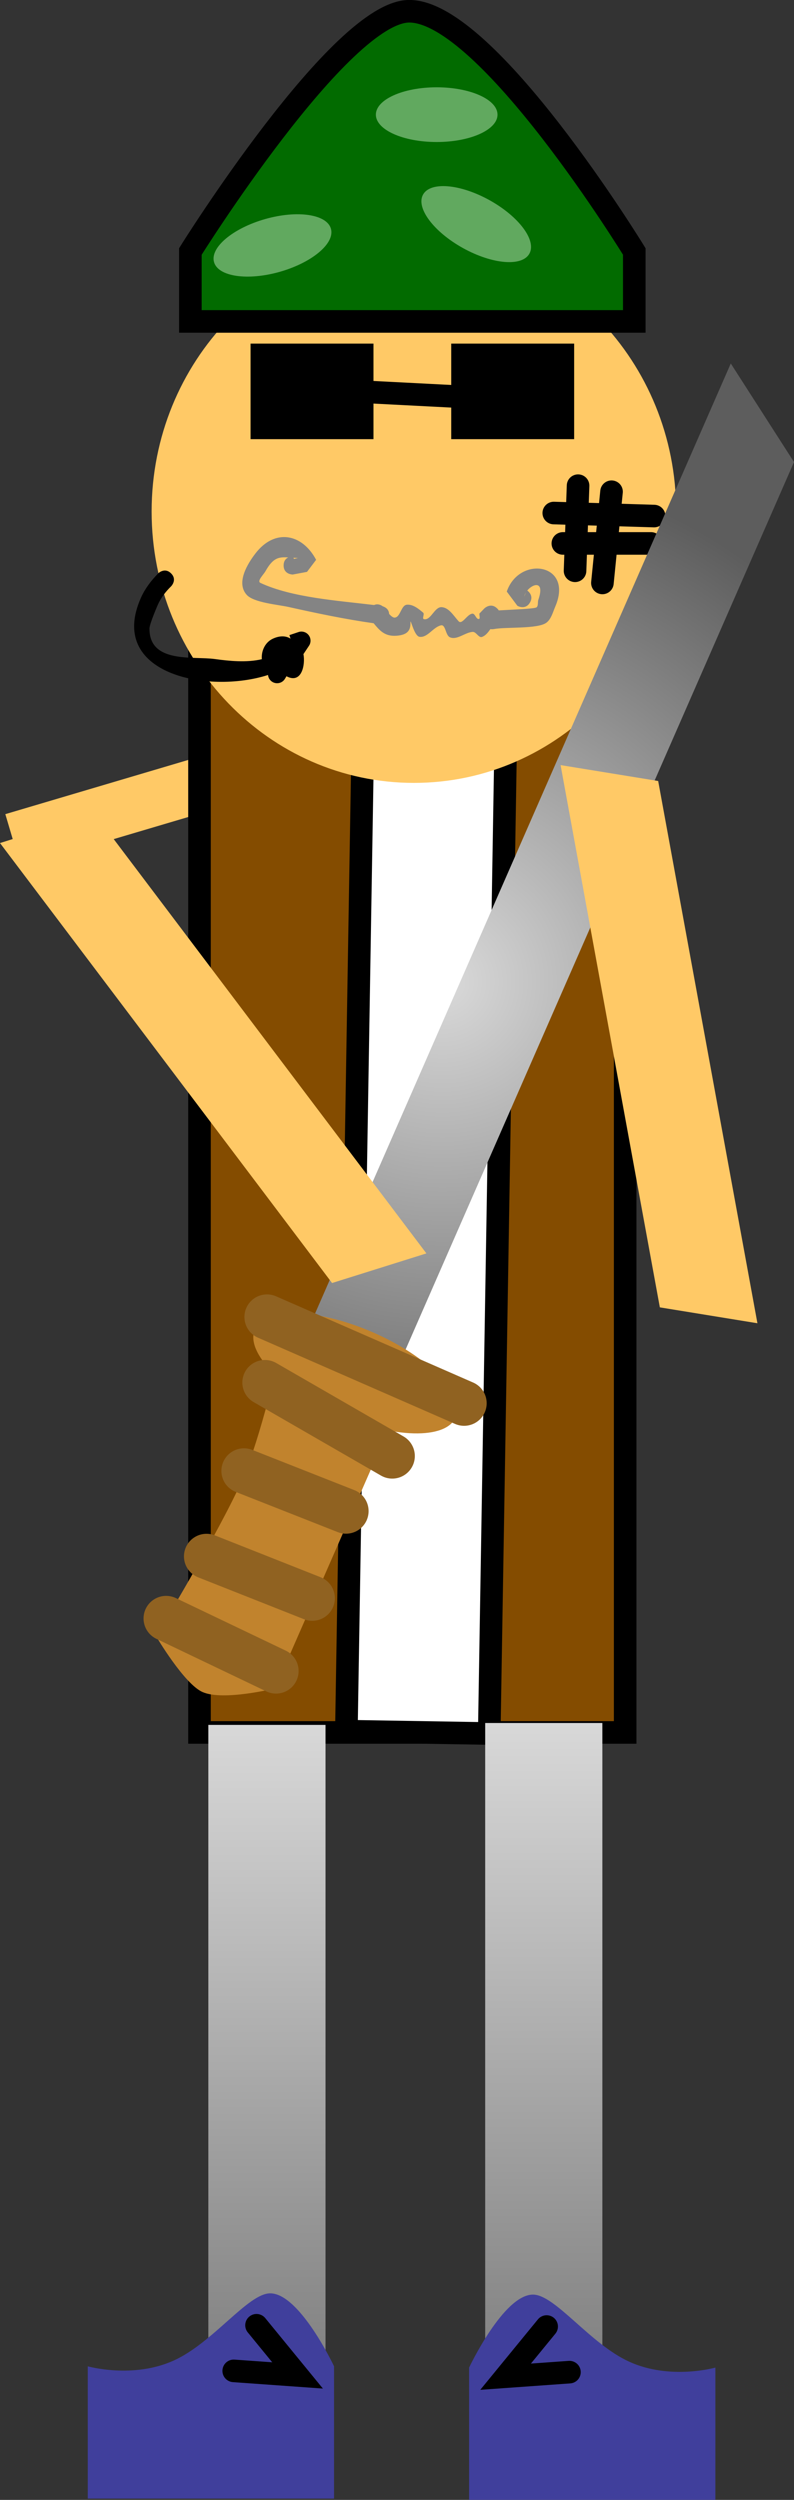<svg version="1.1" xmlns="http://www.w3.org/2000/svg" xmlns:xlink="http://www.w3.org/1999/xlink" width="17.584" height="55.359" viewBox="0,0,17.584,55.359"><rect x="0" y="0" width="17.584" height="55.359" fill="#333333" stroke="none"/><defs><linearGradient x1="243.25" y1="190.351" x2="243.25" y2="205.783" gradientUnits="userSpaceOnUse" id="color-1"><stop offset="0" stop-color="#d8d8d8"></stop><stop offset="1" stop-color="#7a7a7a"></stop></linearGradient><linearGradient x1="237.12" y1="190.393" x2="237.12" y2="205.825" gradientUnits="userSpaceOnUse" id="color-2"><stop offset="0" stop-color="#d8d8d8"></stop><stop offset="1" stop-color="#7a7a7a"></stop></linearGradient><radialGradient cx="241.008" cy="173.936" r="11.506" gradientUnits="userSpaceOnUse" id="color-3"><stop offset="0" stop-color="#dadada"></stop><stop offset="1" stop-color="#5d5d5d"></stop></radialGradient></defs><g transform="translate(-231.208,-152.196)"><g data-paper-data="{&quot;isPaintingLayer&quot;:true}" fill-rule="nonzero" stroke-linejoin="miter" stroke-miterlimit="10" stroke-dasharray="" stroke-dashoffset="0" style="mix-blend-mode: normal"><path d="M231.67,171.387l-0.344,-1.162l5.294,-1.569l0.344,1.162z" fill="#ffc966" stroke="none" stroke-width="0" stroke-linecap="butt"></path><path d="M235.626,190.56v-23.771h9.427v23.771z" fill="#844c00" stroke="#000000" stroke-width="0.5" stroke-linecap="butt"></path><path d="M238.879,190.532l0.365,-22.017l3.164,0.052l-0.365,22.017z" fill="#ffffff" stroke="#000000" stroke-width="0.5" stroke-linecap="butt"></path><path d="M246.182,163.523c0,3.319 -2.6,6.01 -5.808,6.01c-3.208,0 -5.808,-2.691 -5.808,-6.01c0,-3.319 2.6,-6.01 5.808,-6.01c3.208,0 5.808,2.691 5.808,6.01z" fill="#ffc966" stroke="none" stroke-width="NaN" stroke-linecap="butt"></path><path d="M244.01,162.951l-0.067,1.885" fill="none" stroke="#000000" stroke-width="0.5" stroke-linecap="round"></path><path d="M244.751,163.085l-0.202,2.02" fill="none" stroke="#000000" stroke-width="0.5" stroke-linecap="round"></path><path d="M245.694,163.624l-2.222,-0.067" fill="none" stroke="#000000" stroke-width="0.5" stroke-linecap="round"></path><path d="M243.673,164.23h1.953" fill="none" stroke="#000000" stroke-width="0.5" stroke-linecap="round"></path><path d="M237.007,166.794c-0.016,-0.18 0.07,-0.373 0.241,-0.453c0.159,-0.075 0.298,-0.065 0.395,-0.002l-0.026,-0.079l0.198,-0.066c0.021,-0.008 0.044,-0.012 0.068,-0.012c0.112,0 0.202,0.09 0.202,0.202c0,0.042 -0.013,0.082 -0.035,0.114l-0.122,0.183c0.045,0.236 -0.038,0.67 -0.376,0.49l-0.032,0.054c-0.035,0.061 -0.1,0.101 -0.175,0.101c-0.105,0 -0.192,-0.08 -0.201,-0.183c-1.328,0.429 -3.575,-0.02 -2.811,-1.718c0.089,-0.198 0.226,-0.376 0.378,-0.531c0,0 0.143,-0.143 0.286,0c0.143,0.143 0,0.286 0,0.286c-0.121,0.118 -0.228,0.257 -0.295,0.411c-0.015,0.035 -0.184,0.426 -0.184,0.523c-0.005,0.781 0.97,0.61 1.446,0.676c0.311,0.043 0.709,0.085 1.045,0.003z" fill="#000000" stroke="none" stroke-width="0.5" stroke-linecap="butt"></path><path d="M237.007,161.671v-1.616h2.222v1.616z" fill="#000000" stroke="#000000" stroke-width="0.5" stroke-linecap="butt"></path><path d="M241.451,161.671v-1.616h2.222v1.616z" fill="#000000" stroke="#000000" stroke-width="0.5" stroke-linecap="butt"></path><path d="M241.721,160.998l-2.626,-0.135" fill="none" stroke="#000000" stroke-width="0.5" stroke-linecap="round"></path><path d="M235.424,159.314v-1.549c0,0 3.323,-5.32 4.848,-5.32c1.727,0 4.983,5.32 4.983,5.32v1.549z" fill="#026b00" stroke="#000000" stroke-width="0.5" stroke-linecap="butt"></path><path d="M242.226,154.735c0,0.335 -0.603,0.606 -1.347,0.606c-0.744,0 -1.347,-0.271 -1.347,-0.606c0,-0.335 0.603,-0.606 1.347,-0.606c0.744,0 1.347,0.271 1.347,0.606z" fill="#61a95f" stroke="#000000" stroke-width="0" stroke-linecap="butt"></path><path d="M238.537,157.261c0.092,0.322 -0.413,0.748 -1.128,0.953c-0.715,0.204 -1.369,0.109 -1.461,-0.213c-0.092,-0.322 0.413,-0.748 1.128,-0.953c0.715,-0.204 1.369,-0.109 1.461,0.213z" fill="#61a95f" stroke="#000000" stroke-width="0" stroke-linecap="butt"></path><path d="M242.932,157.813c-0.163,0.293 -0.821,0.237 -1.472,-0.124c-0.65,-0.361 -1.046,-0.891 -0.883,-1.184c0.163,-0.293 0.821,-0.237 1.472,0.124c0.65,0.361 1.046,0.891 0.883,1.184z" fill="#61a95f" stroke="#000000" stroke-width="0" stroke-linecap="butt"></path><g><path d="M241.953,205.783v-15.432h2.595v15.432z" fill="url(#color-1)" stroke="none" stroke-width="0" stroke-linecap="butt"></path><g data-paper-data="{&quot;index&quot;:null}"><path d="M241.597,207.554v-2.929c0,0 0.761,-1.616 1.414,-1.616c0.492,0 1.265,1.093 2.134,1.487c0.91,0.413 1.906,0.129 1.906,0.129v2.929z" fill="#403f9c" stroke="none" stroke-width="0" stroke-linecap="butt"></path><path d="M243.819,204.726l-1.414,0.101l0.909,-1.111" fill="none" stroke="#000000" stroke-width="0.5" stroke-linecap="round"></path></g></g><g><path d="M235.822,205.825v-15.432h2.595v15.432z" fill="url(#color-2)" stroke="none" stroke-width="0" stroke-linecap="butt"></path><g><path d="M233.152,207.526v-2.929c0,0 0.996,0.284 1.906,-0.129c0.869,-0.394 1.642,-1.487 2.134,-1.487c0.653,0 1.414,1.616 1.414,1.616v2.929z" fill="#403f9c" stroke="none" stroke-width="0" stroke-linecap="butt"></path><path d="M236.889,203.688l0.909,1.111l-1.414,-0.101" fill="none" stroke="#000000" stroke-width="0.5" stroke-linecap="round"></path></g></g><g><path d="M238.166,181.327l9.226,-21.082l1.4,2.183l-8.65,19.764z" fill="url(#color-3)" stroke="none" stroke-width="0" stroke-linecap="butt"></path><path d="M234.665,188.43c0,0 1.421,-2.351 1.915,-3.479c0.399,-0.911 0.824,-2.779 0.824,-2.779l2.635,1.153l-2.739,6.259c0,0 -1.143,0.285 -1.606,0.082c-0.408,-0.179 -1.029,-1.235 -1.029,-1.235z" fill="#c1832d" stroke="#000000" stroke-width="0" stroke-linecap="butt"></path><path d="M241.3,183.582c-0.219,0.5 -1.392,0.47 -2.62,-0.067c-1.228,-0.537 -2.046,-1.379 -1.827,-1.879c0.219,-0.5 1.392,-0.47 2.62,0.067c1.228,0.537 2.046,1.379 1.827,1.879z" fill="#c1832d" stroke="none" stroke-width="0" stroke-linecap="butt"></path><path d="M234.887,188.036l2.434,1.164" fill="none" stroke="#906221" stroke-width="1" stroke-linecap="round"></path><path d="M238.124,187.588l-2.342,-0.927" fill="none" stroke="#906221" stroke-width="1" stroke-linecap="round"></path><path d="M236.611,184.768l2.26,0.891" fill="none" stroke="#906221" stroke-width="1" stroke-linecap="round"></path><path d="M239.895,184.439l-2.82,-1.627" fill="none" stroke="#906221" stroke-width="1" stroke-linecap="round"></path><path d="M237.121,181.36l4.365,1.91" fill="none" stroke="#906221" stroke-width="1" stroke-linecap="round"></path></g><path d="M240.651,179.952l-2.089,0.656l-7.354,-9.743l2.089,-0.656z" fill="#ffc966" stroke="none" stroke-width="0" stroke-linecap="butt"></path><path d="M243.623,169.139l2.161,0.352l2.198,12.008l-2.161,-0.352z" fill="#ffc966" stroke="none" stroke-width="0" stroke-linecap="butt"></path><path d="M241.182,168.237c0,-0.112 0.09,-0.202 0.202,-0.202c0.112,0 0.202,0.09 0.202,0.202c0,0.112 -0.09,0.202 -0.202,0.202c-0.112,0 -0.202,-0.09 -0.202,-0.202z" fill="#ffc966" stroke="none" stroke-width="0.5" stroke-linecap="butt"></path><path d="M241.727,168.622c-0.049,-0.196 0.147,-0.245 0.147,-0.245l0.269,-0.067c0,0 0.196,-0.049 0.245,0.147c0.049,0.196 -0.147,0.245 -0.147,0.245l-0.269,0.067c0,0 -0.196,0.049 -0.245,-0.147z" fill="#ffc966" stroke="none" stroke-width="0.5" stroke-linecap="butt"></path><path d="M237.748,167.967c0,-0.112 0.09,-0.202 0.202,-0.202c0.112,0 0.202,0.09 0.202,0.202c0,0.112 -0.09,0.202 -0.202,0.202c-0.112,0 -0.202,-0.09 -0.202,-0.202z" fill="#ffc966" stroke="none" stroke-width="0.5" stroke-linecap="butt"></path><path d="M239.027,168.843c0,-0.112 0.09,-0.202 0.202,-0.202c0.112,0 0.202,0.09 0.202,0.202c0,0.112 -0.09,0.202 -0.202,0.202c-0.112,0 -0.202,-0.09 -0.202,-0.202z" fill="#ffc966" stroke="none" stroke-width="0.5" stroke-linecap="butt"></path><path d="M239.7,167.967c0,-0.112 0.09,-0.202 0.202,-0.202c0.112,0 0.202,0.09 0.202,0.202c0,0.112 -0.09,0.202 -0.202,0.202c-0.112,0 -0.202,-0.09 -0.202,-0.202z" fill="#ffc966" stroke="none" stroke-width="0.5" stroke-linecap="butt"></path><path d="M242.219,165.67c0.014,0.014 0.026,0.029 0.035,0.043c0.294,-0.018 0.801,-0.034 0.838,-0.069c0.041,-0.039 0.02,-0.112 0.038,-0.166c0.147,-0.425 -0.114,-0.365 -0.245,-0.205c0.037,0.028 0.145,0.124 0.058,0.269c-0.104,0.173 -0.277,0.069 -0.277,0.069l-0.235,-0.315c0.276,-0.805 1.487,-0.629 1.074,0.333c-0.053,0.123 -0.087,0.271 -0.193,0.354c-0.191,0.148 -0.909,0.092 -1.167,0.144c0,0 -0.034,0.007 -0.077,0.001c-0.052,0.073 -0.105,0.144 -0.186,0.173c-0.074,0.026 -0.128,-0.117 -0.206,-0.112c-0.172,0.011 -0.344,0.188 -0.503,0.12c-0.102,-0.043 -0.093,-0.29 -0.2,-0.265c-0.175,0.041 -0.298,0.281 -0.475,0.254c-0.123,-0.019 -0.204,-0.44 -0.2,-0.315c0.005,0.17 -0.062,0.272 -0.305,0.291c-0.265,0.021 -0.379,-0.118 -0.51,-0.276c-0.641,-0.091 -1.258,-0.221 -1.891,-0.362c-0.231,-0.051 -0.763,-0.094 -0.92,-0.267c-0.246,-0.272 0.027,-0.701 0.193,-0.917c0.43,-0.56 1.036,-0.44 1.344,0.141c-0.067,0.089 -0.135,0.178 -0.202,0.267l-0.316,0.059c0,0 -0.202,0 -0.202,-0.202c0,-0.102 0.051,-0.152 0.102,-0.177c-0.214,-0.013 -0.335,0.007 -0.503,0.304c-0.046,0.082 -0.197,0.221 -0.111,0.261c0.703,0.326 1.718,0.392 2.516,0.489c0.081,-0.036 0.151,-0.001 0.191,0.028c0.049,0.016 0.136,0.059 0.142,0.17c0.041,0.045 0.086,0.083 0.121,0.081c0.131,-0.006 0.141,-0.274 0.272,-0.286c0.133,-0.012 0.258,0.089 0.36,0.176c0.037,0.031 -0.03,0.133 0.017,0.144c0.153,0.036 0.233,-0.273 0.391,-0.266c0.163,0.008 0.267,0.192 0.377,0.312c0.078,0.086 0.19,-0.158 0.305,-0.168c0.061,-0.005 0.079,0.12 0.14,0.119c0.041,-0.001 0.011,-0.08 0.016,-0.121l0.108,-0.112c0,0 0.143,-0.143 0.286,0zM237.706,164.546l0.014,0.027c0.029,-0.007 0.057,-0.014 0.086,-0.021c-0.035,-0.001 -0.068,-0.003 -0.1,-0.005zM242.852,165.319c-0.016,0.028 -0.028,0.058 -0.033,0.088z" fill="#848484" stroke="none" stroke-width="0.5" stroke-linecap="butt"></path></g></g></svg>
